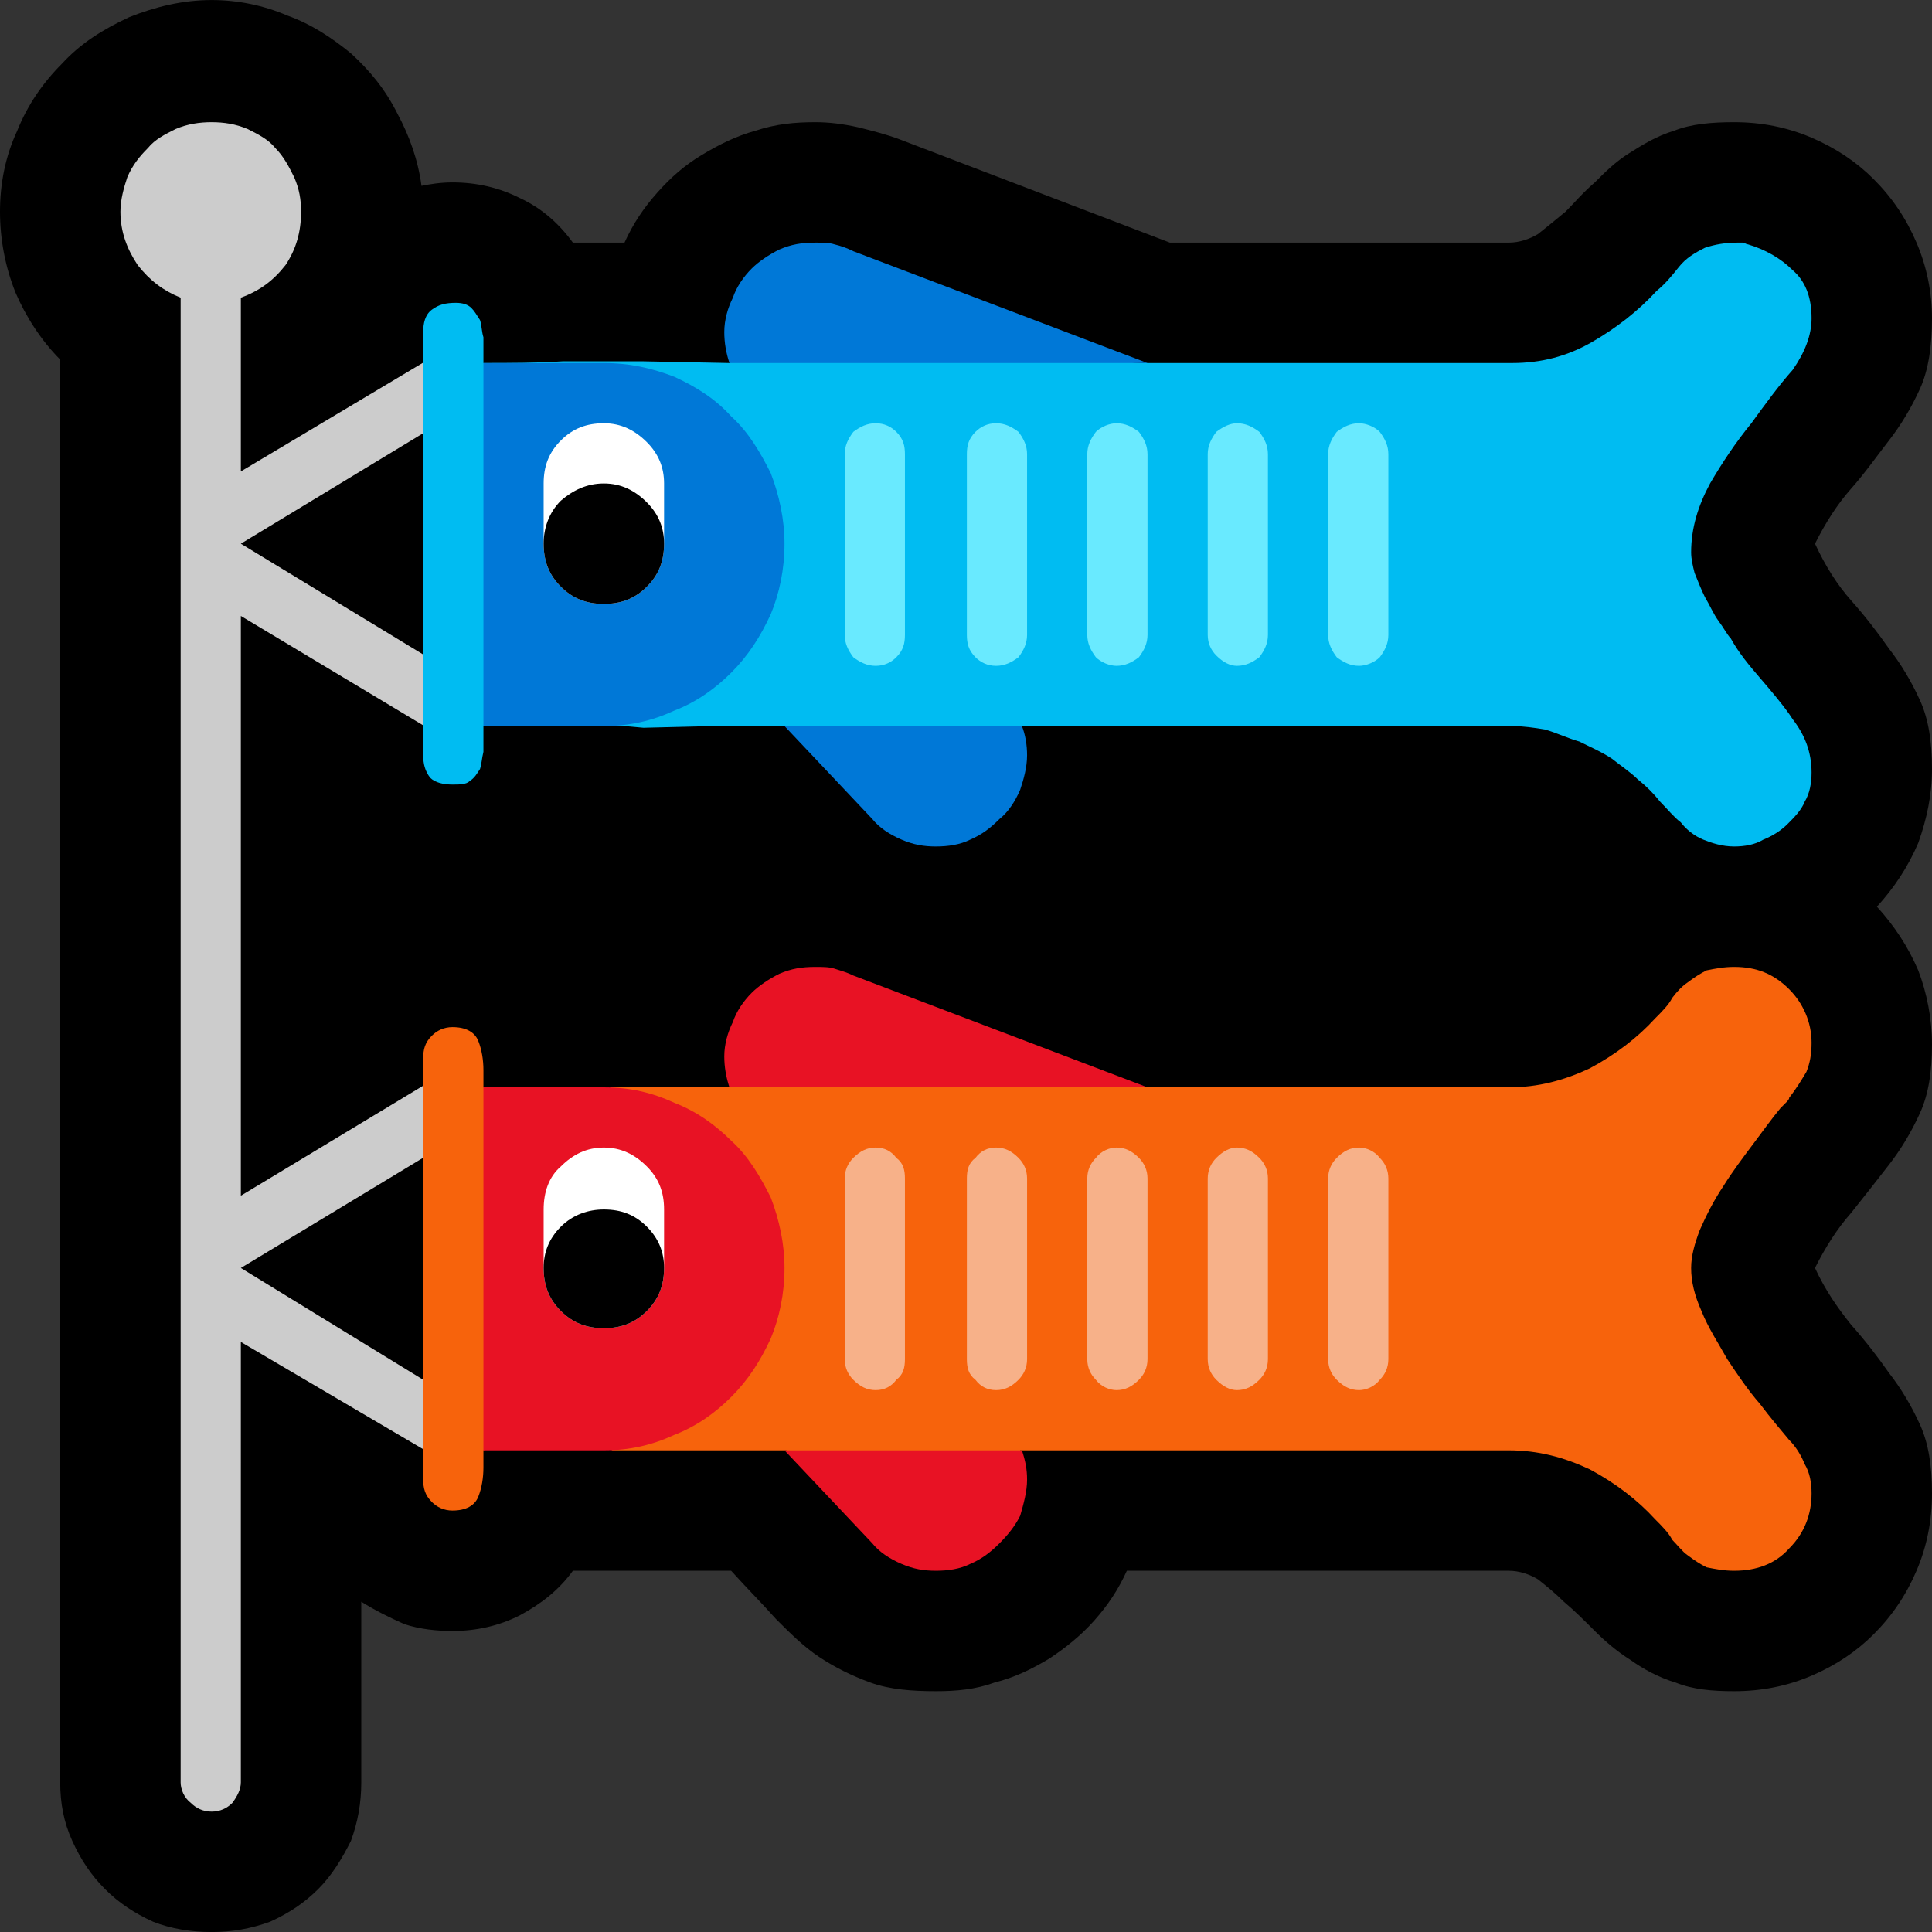 <?xml version="1.0" encoding="UTF-8" standalone="no"?>
<svg
   width="16.845"
   height="16.845"
   viewBox="0 0 16.845 16.845"
   version="1.1"
   xml:space="preserve"
   style="clip-rule:evenodd;fill-rule:evenodd;stroke-linejoin:round;stroke-miterlimit:2"
   id="svg20568"
   sodipodi:docname="emojis.svg"
   xmlns:inkscape="http://www.inkscape.org/namespaces/inkscape"
   xmlns:sodipodi="http://sodipodi.sourceforge.net/DTD/sodipodi-0.dtd"
   xmlns="http://www.w3.org/2000/svg"
   xmlns:svg="http://www.w3.org/2000/svg"><rect x="0" y="0" width="16.845" height="16.845" fill="#333333" stroke="none"/><defs
     id="defs20572" /><sodipodi:namedview
     id="namedview20570"
     pagecolor="#505050"
     bordercolor="#eeeeee"
     borderopacity="1"
     inkscape:pageshadow="0"
     inkscape:pageopacity="0"
     inkscape:pagecheckerboard="0" /><g
     transform="matrix(0.24,0,0,0.24,-368.775,-749.399)"
     id="g20566"><g
       transform="matrix(62.5,0,0,62.5,1528.75,3179.56)"
       id="g14520"><path
         d="m 1.18,-0.176 c 0.006,0.013 0.013,0.023 0.021,0.033 0.008,0.009 0.015,0.018 0.022,0.028 0.007,0.009 0.013,0.019 0.018,0.03 0.005,0.011 0.007,0.024 0.007,0.04 C 1.248,-0.029 1.245,-0.014 1.239,0 1.233,0.014 1.225,0.026 1.214,0.037 1.204,0.047 1.192,0.055 1.178,0.061 1.164,0.067 1.149,0.07 1.133,0.07 1.12,0.07 1.109,0.069 1.099,0.065 1.089,0.062 1.08,0.057 1.073,0.052 1.065,0.047 1.058,0.041 1.052,0.035 1.046,0.029 1.04,0.023 1.034,0.018 1.029,0.013 1.024,0.009 1.019,0.005 1.014,0.002 1.008,0 1.002,0 H 0.78 C 0.775,0.011 0.769,0.02 0.761,0.029 0.753,0.038 0.744,0.045 0.735,0.051 0.725,0.057 0.715,0.062 0.703,0.065 0.692,0.069 0.681,0.07 0.669,0.07 0.655,0.07 0.642,0.069 0.631,0.065 0.62,0.061 0.61,0.056 0.601,0.05 0.592,0.044 0.584,0.036 0.576,0.028 0.568,0.019 0.559,0.01 0.55,0 H 0.458 C 0.45,0.011 0.44,0.019 0.427,0.026 0.415,0.032 0.402,0.035 0.388,0.035 0.379,0.035 0.369,0.034 0.36,0.031 0.351,0.027 0.343,0.023 0.335,0.018 V 0.123 C 0.335,0.135 0.333,0.146 0.329,0.157 0.324,0.167 0.318,0.177 0.31,0.185 0.302,0.193 0.293,0.199 0.282,0.204 0.271,0.208 0.26,0.21 0.248,0.21 0.236,0.21 0.224,0.208 0.214,0.204 0.203,0.199 0.194,0.193 0.186,0.185 0.178,0.177 0.172,0.168 0.167,0.157 0.162,0.146 0.16,0.135 0.16,0.123 V -0.704 C 0.149,-0.715 0.14,-0.729 0.134,-0.743 0.128,-0.758 0.125,-0.774 0.125,-0.79 c 0,-0.016 0.003,-0.032 0.01,-0.047 0.006,-0.015 0.015,-0.028 0.026,-0.039 0.011,-0.012 0.024,-0.02 0.039,-0.027 0.015,-0.006 0.031,-0.01 0.048,-0.01 0.015,0 0.03,0.003 0.044,0.009 0.014,0.005 0.026,0.013 0.037,0.022 0.011,0.01 0.02,0.021 0.027,0.035 0.007,0.013 0.012,0.027 0.014,0.042 0.005,-0.001 0.011,-0.002 0.018,-0.002 0.014,0 0.027,0.003 0.039,0.009 0.013,0.006 0.023,0.015 0.031,0.026 h 0.03 c 0.005,-0.011 0.011,-0.02 0.019,-0.029 0.008,-0.009 0.016,-0.016 0.026,-0.022 0.01,-0.006 0.02,-0.011 0.031,-0.014 0.012,-0.004 0.023,-0.005 0.035,-0.005 0.008,0 0.016,0.001 0.025,0.003 0.008,0.002 0.016,0.004 0.024,0.007 l 0.157,0.06 h 0.197 c 0.006,0 0.012,-0.002 0.017,-0.005 0.005,-0.004 0.01,-0.008 0.016,-0.013 0.005,-0.005 0.01,-0.011 0.017,-0.017 0.006,-0.006 0.012,-0.012 0.02,-0.017 0.008,-0.005 0.016,-0.01 0.026,-0.013 0.01,-0.004 0.022,-0.005 0.035,-0.005 0.016,0 0.031,0.003 0.045,0.009 0.014,0.006 0.026,0.014 0.036,0.024 0.011,0.011 0.019,0.023 0.025,0.037 0.006,0.014 0.009,0.029 0.009,0.044 0,0.016 -0.002,0.03 -0.007,0.041 -0.005,0.011 -0.011,0.021 -0.018,0.03 -0.007,0.009 -0.014,0.019 -0.022,0.028 -0.008,0.009 -0.015,0.02 -0.021,0.032 0.006,0.013 0.013,0.024 0.021,0.033 0.008,0.009 0.015,0.018 0.022,0.028 0.007,0.009 0.013,0.019 0.018,0.03 0.005,0.011 0.007,0.024 0.007,0.04 0,0.015 -0.003,0.029 -0.008,0.043 -0.006,0.014 -0.014,0.026 -0.024,0.037 0.01,0.011 0.018,0.023 0.024,0.037 0.005,0.013 0.008,0.028 0.008,0.043 0,0.016 -0.002,0.029 -0.007,0.04 -0.005,0.011 -0.011,0.021 -0.018,0.03 -0.007,0.009 -0.014,0.018 -0.022,0.028 -0.008,0.009 -0.015,0.02 -0.021,0.032 z"
         style="fill-rule:nonzero"
         id="path14500" /><path
         d="m 0.385,-0.483 -0.12,-0.072 v 0.337 l 0.116,-0.07 0.018,0.031 -0.134,0.081 0.137,0.084 -0.018,0.029 -0.119,-0.07 V 0.123 C 0.265,0.127 0.263,0.131 0.26,0.135 0.257,0.138 0.253,0.14 0.248,0.14 0.243,0.14 0.239,0.138 0.236,0.135 0.232,0.132 0.23,0.127 0.23,0.123 V -0.74 C 0.22,-0.744 0.212,-0.75 0.205,-0.759 0.199,-0.768 0.195,-0.778 0.195,-0.79 c 0,-0.007 0.002,-0.014 0.004,-0.02 0.003,-0.007 0.007,-0.012 0.012,-0.017 0.004,-0.005 0.01,-0.008 0.016,-0.011 0.007,-0.003 0.014,-0.004 0.021,-0.004 0.007,0 0.014,0.001 0.021,0.004 0.006,0.003 0.012,0.006 0.016,0.011 0.005,0.005 0.008,0.011 0.011,0.017 0.003,0.007 0.004,0.013 0.004,0.02 0,0.012 -0.003,0.022 -0.009,0.031 -0.007,0.009 -0.015,0.015 -0.026,0.019 v 0.101 l 0.119,-0.071 0.018,0.03 -0.137,0.083 0.13,0.079 z"
         style="fill:#cccccc;fill-rule:nonzero"
         id="path14502" /><path
         d="m 1.108,-0.176 c 0,0.008 0.002,0.016 0.006,0.025 0.004,0.01 0.01,0.019 0.015,0.028 0.006,0.009 0.012,0.018 0.019,0.026 0.006,0.008 0.012,0.015 0.017,0.021 0.004,0.004 0.007,0.009 0.009,0.014 0.003,0.005 0.004,0.011 0.004,0.017 0,0.012 -0.004,0.023 -0.013,0.032 C 1.157,-0.004 1.146,0 1.133,0 1.127,0 1.122,-0.001 1.117,-0.002 1.113,-0.004 1.11,-0.006 1.106,-0.009 1.103,-0.011 1.1,-0.015 1.097,-0.018 1.095,-0.022 1.091,-0.026 1.087,-0.03 1.077,-0.041 1.064,-0.051 1.049,-0.059 1.034,-0.066 1.019,-0.07 1.002,-0.07 H 0.718 C 0.716,-0.067 0.713,-0.064 0.709,-0.061 0.705,-0.058 0.701,-0.055 0.697,-0.052 0.693,-0.05 0.689,-0.048 0.684,-0.046 0.68,-0.044 0.676,-0.043 0.672,-0.043 0.666,-0.043 0.659,-0.044 0.65,-0.046 0.642,-0.048 0.634,-0.05 0.626,-0.053 0.617,-0.055 0.609,-0.058 0.602,-0.062 0.594,-0.065 0.587,-0.068 0.582,-0.07 H 0.481 L 0.443,-0.087 0.406,-0.07 v 0.01 c 0,0.006 -0.001,0.012 -0.003,0.017 -0.002,0.005 -0.007,0.008 -0.015,0.008 -0.005,0 -0.009,-0.002 -0.012,-0.005 C 0.372,-0.044 0.371,-0.048 0.371,-0.053 v -0.245 c 0,-0.005 0.001,-0.009 0.005,-0.013 0.003,-0.003 0.007,-0.005 0.012,-0.005 0.008,0 0.013,0.003 0.015,0.008 0.002,0.005 0.003,0.011 0.003,0.017 v 0.01 l 0.039,0.02 0.035,-0.02 H 0.549 C 0.55,-0.284 0.551,-0.287 0.554,-0.29 0.557,-0.293 0.561,-0.295 0.564,-0.296 0.568,-0.298 0.572,-0.299 0.576,-0.299 0.58,-0.3 0.584,-0.3 0.587,-0.3 c 0.025,0 0.05,0.001 0.075,0.004 0.025,0.003 0.05,0.006 0.075,0.009 0.009,0.001 0.018,0.002 0.027,0.004 0.009,0.001 0.018,0.002 0.027,0.002 h 0.211 c 0.017,0 0.032,-0.004 0.047,-0.011 C 1.064,-0.3 1.077,-0.31 1.087,-0.321 1.091,-0.325 1.095,-0.329 1.097,-0.333 1.1,-0.337 1.103,-0.34 1.106,-0.342 1.11,-0.345 1.113,-0.347 1.117,-0.349 c 0.005,-0.001 0.01,-0.002 0.016,-0.002 0.013,0 0.023,0.004 0.032,0.013 0.008,0.008 0.013,0.019 0.013,0.031 0,0.007 -10e-4,0.012 -0.003,0.017 -0.003,0.005 -0.006,0.01 -0.01,0.015 0,0.001 -0.001,0.002 -0.002,0.003 L 1.16,-0.269 C 1.155,-0.263 1.15,-0.256 1.144,-0.248 1.138,-0.24 1.132,-0.232 1.127,-0.224 1.121,-0.215 1.117,-0.207 1.113,-0.198 1.11,-0.19 1.108,-0.183 1.108,-0.176 Z"
         style="fill:#f7630c;fill-rule:nonzero"
         id="path14504" /><path
         d="m 1.108,-0.592 c 0,0.004 10e-4,0.008 0.002,0.012 0.002,0.005 0.004,0.01 0.006,0.014 0.003,0.005 0.005,0.01 0.008,0.014 0.003,0.004 0.005,0.008 0.007,0.01 0.005,0.009 0.011,0.016 0.017,0.023 0.006,0.007 0.012,0.014 0.017,0.021 l 0.002,0.003 c 0.007,0.009 0.011,0.019 0.011,0.031 0,0.006 -10e-4,0.012 -0.004,0.017 -0.002,0.005 -0.006,0.009 -0.01,0.013 C 1.16,-0.43 1.155,-0.427 1.15,-0.425 1.145,-0.422 1.139,-0.421 1.133,-0.421 1.126,-0.421 1.12,-0.423 1.115,-0.425 1.11,-0.427 1.105,-0.431 1.102,-0.435 1.098,-0.438 1.094,-0.443 1.09,-0.447 1.086,-0.452 1.082,-0.456 1.077,-0.46 1.073,-0.464 1.067,-0.468 1.062,-0.472 1.056,-0.476 1.049,-0.479 1.043,-0.482 1.036,-0.484 1.03,-0.487 1.023,-0.489 1.017,-0.49 1.01,-0.491 1.004,-0.491 H 0.719 C 0.717,-0.488 0.714,-0.484 0.71,-0.481 0.707,-0.478 0.703,-0.475 0.698,-0.473 0.694,-0.47 0.69,-0.468 0.685,-0.467 0.681,-0.465 0.676,-0.464 0.672,-0.464 0.666,-0.464 0.659,-0.465 0.651,-0.467 0.643,-0.469 0.635,-0.471 0.627,-0.474 0.618,-0.476 0.61,-0.479 0.603,-0.482 0.595,-0.485 0.588,-0.488 0.582,-0.491 H 0.574 0.54 L 0.499,-0.49 0.488,-0.491 H 0.406 v 0.015 c -0.001,0.004 -0.001,0.007 -0.002,0.01 -0.002,0.003 -0.003,0.005 -0.006,0.007 -0.002,0.002 -0.006,0.002 -0.01,0.002 -0.005,0 -0.01,-0.001 -0.013,-0.004 C 0.372,-0.465 0.371,-0.469 0.371,-0.474 V -0.72 c 0,-0.005 0.001,-0.01 0.005,-0.013 0.004,-0.003 0.008,-0.004 0.014,-0.004 0.004,0 0.007,0.001 0.009,0.003 0.002,0.002 0.003,0.004 0.005,0.007 0.001,0.003 0.001,0.007 0.002,0.01 v 0.015 c 0.015,0 0.031,0 0.046,-0.001 0.015,0 0.031,0 0.047,0 l 0.05,0.001 c 0.001,-0.004 0.004,-0.008 0.009,-0.011 0.004,-0.003 0.01,-0.006 0.016,-0.008 0.006,-0.002 0.013,-0.004 0.019,-0.005 0.006,-0.001 0.011,-0.001 0.015,-0.001 0.022,0 0.044,0.001 0.066,0.005 0.022,0.003 0.043,0.006 0.065,0.011 0.009,0.001 0.017,0.003 0.026,0.005 0.009,0.003 0.017,0.004 0.027,0.004 h 0.212 c 0.017,0 0.032,-0.004 0.046,-0.012 0.014,-0.008 0.027,-0.018 0.038,-0.03 0.005,-0.004 0.009,-0.009 0.013,-0.014 0.004,-0.005 0.009,-0.008 0.015,-0.011 0.006,-0.002 0.012,-0.003 0.019,-0.003 10e-4,0 0.002,0 0.003,0 0.001,0 0.002,0.001 0.003,0.001 0.01,0.003 0.019,0.008 0.026,0.015 0.007,0.006 0.011,0.015 0.011,0.028 0,0.01 -0.004,0.02 -0.011,0.03 -0.008,0.009 -0.016,0.02 -0.024,0.031 -0.009,0.011 -0.017,0.023 -0.024,0.035 -0.007,0.013 -0.011,0.026 -0.011,0.04 z"
         style="fill:#00bcf2;fill-rule:nonzero"
         id="path14506" /><path
         d="m 0.476,-0.07 h -0.07 v -0.211 h 0.07 c 0.015,0 0.028,0.003 0.041,0.009 0.013,0.005 0.024,0.013 0.033,0.022 0.01,0.009 0.017,0.021 0.023,0.033 0.005,0.013 0.008,0.027 0.008,0.041 0,0.015 -0.003,0.029 -0.008,0.041 C 0.567,-0.122 0.56,-0.111 0.55,-0.101 0.541,-0.092 0.53,-0.084 0.517,-0.079 0.504,-0.073 0.491,-0.07 0.476,-0.07 Z M 0.792,-0.281 H 0.549 C 0.547,-0.287 0.546,-0.293 0.546,-0.299 c 0,-0.007 0.002,-0.014 0.005,-0.02 0.002,-0.006 0.006,-0.012 0.011,-0.017 0.004,-0.004 0.01,-0.008 0.016,-0.011 0.007,-0.003 0.013,-0.004 0.021,-0.004 0.004,0 0.008,0 0.011,0.001 0.003,0.001 0.007,0.002 0.011,0.004 z M 0.581,-0.07 h 0.138 c 0.002,0.006 0.003,0.011 0.003,0.017 0,0.007 -0.002,0.014 -0.004,0.021 -0.003,0.006 -0.007,0.011 -0.012,0.016 -0.005,0.005 -0.01,0.009 -0.017,0.012 C 0.683,-0.001 0.676,0 0.669,0 0.662,0 0.656,-0.001 0.649,-0.004 0.642,-0.007 0.636,-0.011 0.632,-0.016 Z"
         style="fill:#e81224;fill-rule:nonzero"
         id="path14508" /><path
         d="m 0.476,-0.491 h -0.07 v -0.211 h 0.07 c 0.015,0 0.028,0.003 0.041,0.008 0.013,0.006 0.024,0.013 0.033,0.023 0.01,0.009 0.017,0.021 0.023,0.033 0.005,0.013 0.008,0.027 0.008,0.041 0,0.015 -0.003,0.029 -0.008,0.041 C 0.567,-0.543 0.56,-0.532 0.55,-0.522 0.541,-0.513 0.53,-0.505 0.517,-0.5 0.504,-0.494 0.491,-0.491 0.476,-0.491 Z M 0.792,-0.702 H 0.549 C 0.547,-0.708 0.546,-0.714 0.546,-0.72 c 0,-0.007 0.002,-0.014 0.005,-0.02 0.002,-0.006 0.006,-0.012 0.011,-0.017 0.004,-0.004 0.01,-0.008 0.016,-0.011 0.007,-0.003 0.013,-0.004 0.021,-0.004 0.004,0 0.008,0 0.011,0.001 0.004,0.001 0.007,0.002 0.011,0.004 z m -0.211,0.211 h 0.138 c 0.002,0.005 0.003,0.011 0.003,0.017 0,0.007 -0.002,0.014 -0.004,0.02 -0.003,0.007 -0.007,0.013 -0.012,0.017 -0.005,0.005 -0.01,0.009 -0.017,0.012 -0.006,0.003 -0.013,0.004 -0.02,0.004 -0.007,0 -0.013,-0.001 -0.02,-0.004 C 0.642,-0.428 0.636,-0.432 0.632,-0.437 Z"
         style="fill:#0078d7;fill-rule:nonzero"
         id="path14510" /><path
         d="m 0.634,-0.246 c 0.005,0 0.009,0.002 0.012,0.006 0.004,0.003 0.005,0.007 0.005,0.012 v 0.105 c 0,0.005 -0.001,0.009 -0.005,0.012 -0.003,0.004 -0.007,0.006 -0.012,0.006 -0.005,0 -0.009,-0.002 -0.013,-0.006 C 0.618,-0.114 0.616,-0.118 0.616,-0.123 v -0.105 c 0,-0.005 0.002,-0.009 0.005,-0.012 0.004,-0.004 0.008,-0.006 0.013,-0.006 z m 0.07,0 c 0.005,0 0.009,0.002 0.013,0.006 0.003,0.003 0.005,0.007 0.005,0.012 v 0.105 c 0,0.005 -0.002,0.009 -0.005,0.012 -0.004,0.004 -0.008,0.006 -0.013,0.006 -0.005,0 -0.009,-0.002 -0.012,-0.006 C 0.688,-0.114 0.687,-0.118 0.687,-0.123 v -0.105 c 0,-0.005 10e-4,-0.009 0.005,-0.012 0.003,-0.004 0.007,-0.006 0.012,-0.006 z m 0.07,0 c 0.005,0 0.009,0.002 0.013,0.006 0.003,0.003 0.005,0.007 0.005,0.012 v 0.105 c 0,0.005 -0.002,0.009 -0.005,0.012 -0.004,0.004 -0.008,0.006 -0.013,0.006 -0.004,0 -0.009,-0.002 -0.012,-0.006 C 0.759,-0.114 0.757,-0.118 0.757,-0.123 v -0.105 c 0,-0.005 0.002,-0.009 0.005,-0.012 0.003,-0.004 0.008,-0.006 0.012,-0.006 z m 0.07,0 c 0.005,0 0.009,0.002 0.013,0.006 0.003,0.003 0.005,0.007 0.005,0.012 v 0.105 c 0,0.005 -0.002,0.009 -0.005,0.012 -0.004,0.004 -0.008,0.006 -0.013,0.006 -0.004,0 -0.008,-0.002 -0.012,-0.006 C 0.829,-0.114 0.827,-0.118 0.827,-0.123 v -0.105 c 0,-0.005 0.002,-0.009 0.005,-0.012 0.004,-0.004 0.008,-0.006 0.012,-0.006 z m 0.071,0 c 0.004,0 0.009,0.002 0.012,0.006 0.003,0.003 0.005,0.007 0.005,0.012 v 0.105 c 0,0.005 -0.002,0.009 -0.005,0.012 -0.003,0.004 -0.008,0.006 -0.012,0.006 -0.005,0 -0.009,-0.002 -0.013,-0.006 C 0.899,-0.114 0.897,-0.118 0.897,-0.123 v -0.105 c 0,-0.005 0.002,-0.009 0.005,-0.012 0.004,-0.004 0.008,-0.006 0.013,-0.006 z"
         style="fill:#f7b189;fill-rule:nonzero"
         id="path14512" /><path
         d="m 0.634,-0.667 c 0.005,0 0.009,0.002 0.012,0.005 0.004,0.004 0.005,0.008 0.005,0.013 v 0.105 c 0,0.005 -0.001,0.009 -0.005,0.013 -0.003,0.003 -0.007,0.005 -0.012,0.005 -0.005,0 -0.009,-0.002 -0.013,-0.005 C 0.618,-0.535 0.616,-0.539 0.616,-0.544 v -0.105 c 0,-0.005 0.002,-0.009 0.005,-0.013 0.004,-0.003 0.008,-0.005 0.013,-0.005 z m 0.07,0 c 0.005,0 0.009,0.002 0.013,0.005 0.003,0.004 0.005,0.008 0.005,0.013 v 0.105 c 0,0.005 -0.002,0.009 -0.005,0.013 -0.004,0.003 -0.008,0.005 -0.013,0.005 -0.005,0 -0.009,-0.002 -0.012,-0.005 C 0.688,-0.535 0.687,-0.539 0.687,-0.544 v -0.105 c 0,-0.005 10e-4,-0.009 0.005,-0.013 0.003,-0.003 0.007,-0.005 0.012,-0.005 z m 0.07,0 c 0.005,0 0.009,0.002 0.013,0.005 0.003,0.004 0.005,0.008 0.005,0.013 v 0.105 c 0,0.005 -0.002,0.009 -0.005,0.013 -0.004,0.003 -0.008,0.005 -0.013,0.005 -0.004,0 -0.009,-0.002 -0.012,-0.005 C 0.759,-0.535 0.757,-0.539 0.757,-0.544 v -0.105 c 0,-0.005 0.002,-0.009 0.005,-0.013 0.003,-0.003 0.008,-0.005 0.012,-0.005 z m 0.07,0 c 0.005,0 0.009,0.002 0.013,0.005 0.003,0.004 0.005,0.008 0.005,0.013 v 0.105 c 0,0.005 -0.002,0.009 -0.005,0.013 -0.004,0.003 -0.008,0.005 -0.013,0.005 -0.004,0 -0.008,-0.002 -0.012,-0.006 C 0.829,-0.535 0.827,-0.539 0.827,-0.544 v -0.105 c 0,-0.005 0.002,-0.009 0.005,-0.013 0.004,-0.003 0.008,-0.005 0.012,-0.005 z m 0.071,0 c 0.004,0 0.009,0.002 0.012,0.005 0.003,0.004 0.005,0.008 0.005,0.013 v 0.105 c 0,0.005 -0.002,0.009 -0.005,0.013 -0.003,0.003 -0.008,0.005 -0.012,0.005 -0.005,0 -0.009,-0.002 -0.013,-0.005 C 0.899,-0.535 0.897,-0.539 0.897,-0.544 v -0.105 c 0,-0.005 0.002,-0.009 0.005,-0.013 0.004,-0.003 0.008,-0.005 0.013,-0.005 z"
         style="fill:#69eaff;fill-rule:nonzero"
         id="path14514" /><path
         d="m 0.476,-0.667 c 0.01,0 0.018,0.004 0.025,0.011 0.007,0.007 0.01,0.015 0.01,0.024 v 0.035 c 0,0.01 -0.003,0.018 -0.01,0.025 -0.007,0.007 -0.015,0.01 -0.025,0.01 -0.01,0 -0.018,-0.003 -0.025,-0.01 -0.007,-0.007 -0.01,-0.015 -0.01,-0.025 v -0.035 c 0,-0.01 0.003,-0.018 0.01,-0.025 0.007,-0.007 0.015,-0.01 0.025,-0.01 z m 0,0.421 c 0.01,0 0.018,0.004 0.025,0.011 0.007,0.007 0.01,0.015 0.01,0.025 v 0.034 c 0,0.01 -0.003,0.018 -0.01,0.025 -0.007,0.007 -0.015,0.01 -0.025,0.01 -0.01,0 -0.018,-0.003 -0.025,-0.01 -0.007,-0.007 -0.01,-0.015 -0.01,-0.025 V -0.21 c 0,-0.01 0.003,-0.019 0.01,-0.025 0.007,-0.007 0.015,-0.011 0.025,-0.011 z"
         style="fill:#ffffff;fill-rule:nonzero"
         id="path14516" /><path
         d="m 0.476,-0.562 c -0.01,0 -0.018,-0.003 -0.025,-0.01 -0.007,-0.007 -0.01,-0.015 -0.01,-0.025 0,-0.009 0.003,-0.018 0.01,-0.025 0.007,-0.006 0.015,-0.01 0.025,-0.01 0.01,0 0.018,0.004 0.025,0.011 0.007,0.007 0.01,0.015 0.01,0.024 0,0.01 -0.003,0.018 -0.01,0.025 -0.007,0.007 -0.015,0.01 -0.025,0.01 z m 0,0.352 c 0.01,0 0.018,0.003 0.025,0.01 0.007,0.007 0.01,0.015 0.01,0.024 0,0.01 -0.003,0.018 -0.01,0.025 -0.007,0.007 -0.015,0.01 -0.025,0.01 -0.01,0 -0.018,-0.003 -0.025,-0.01 -0.007,-0.007 -0.01,-0.015 -0.01,-0.025 0,-0.009 0.003,-0.017 0.01,-0.024 0.007,-0.007 0.016,-0.01 0.025,-0.01 z"
         style="fill-rule:nonzero"
         id="path14518" /></g></g></svg>
